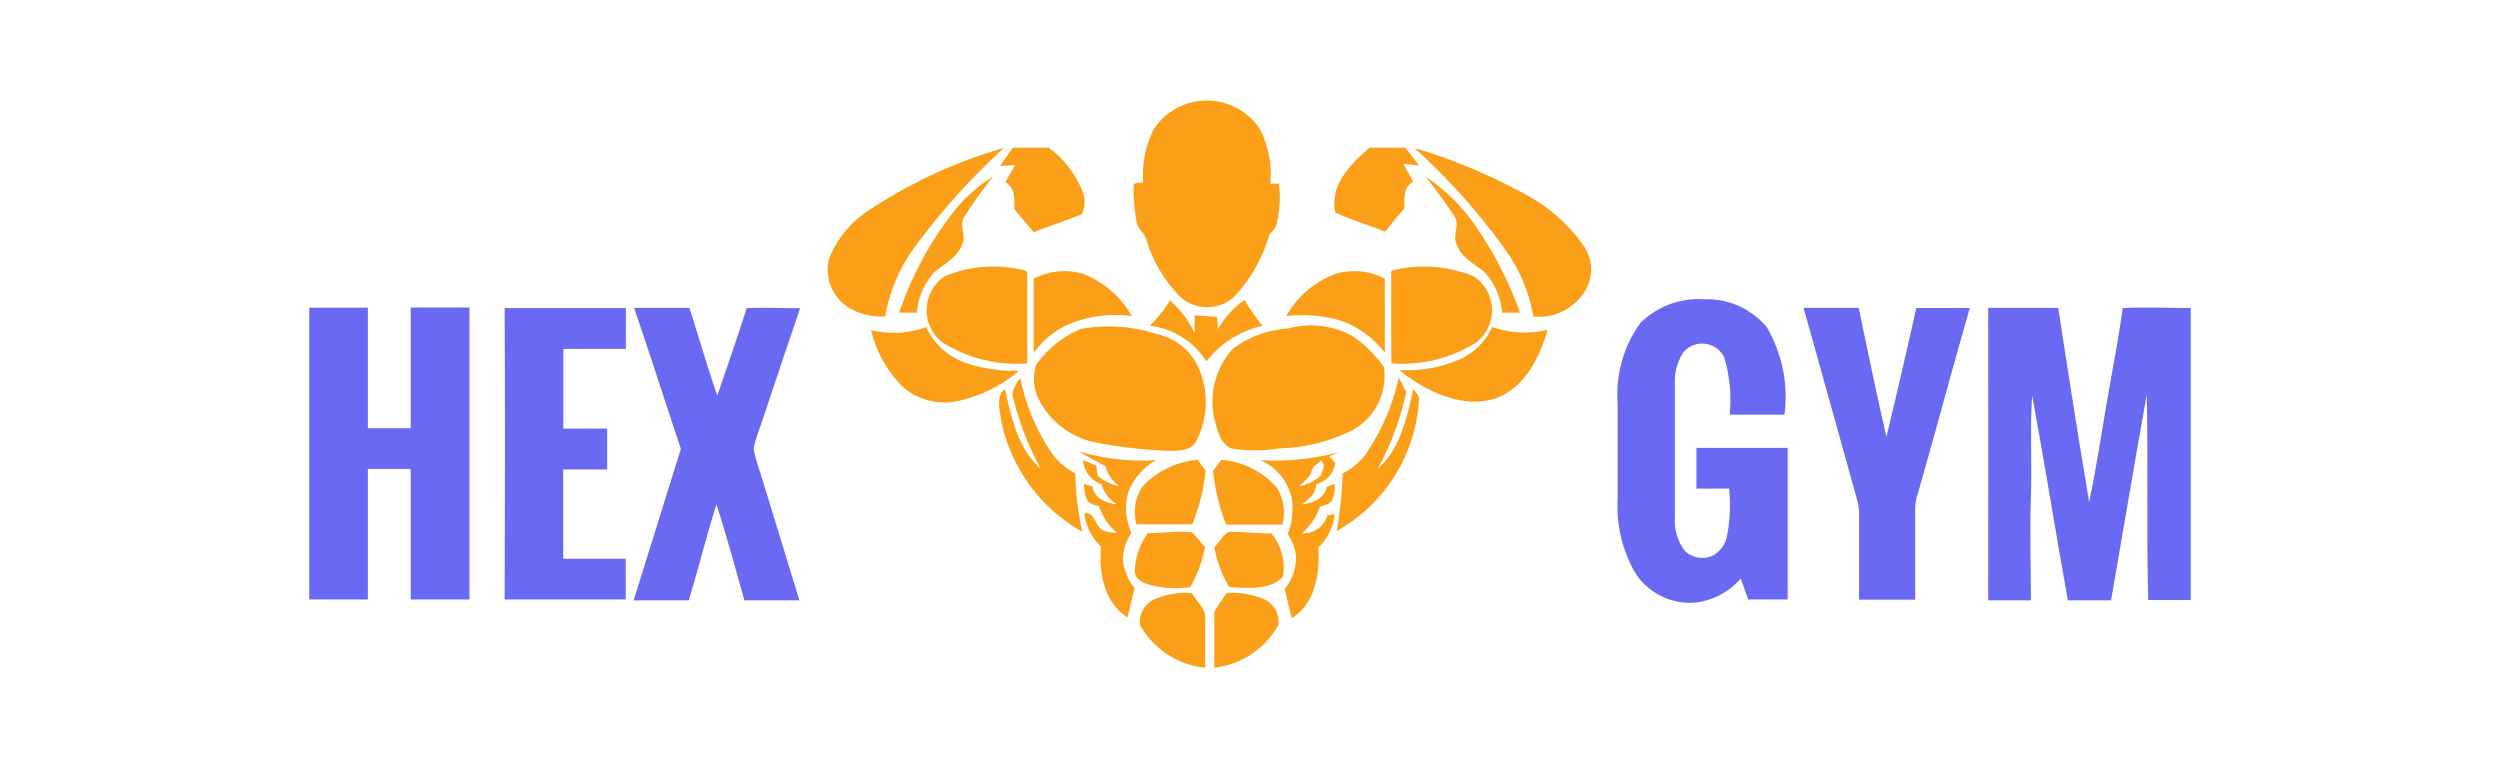 <svg id="Layer_1" data-name="Layer 1" xmlns="http://www.w3.org/2000/svg" viewBox="0 0 140 43"><defs><style>.cls-1{fill:#fb9f19;}.cls-2{fill:#6969f4;}</style></defs><path class="cls-1" d="M64.62,7.22a3.56,3.56,0,0,1,5.93,0,5.56,5.56,0,0,1,.59,3.06h.49a7.07,7.07,0,0,1-.11,2.15,1.07,1.07,0,0,1-.42.66,8.48,8.48,0,0,1-2,3.54,2.25,2.25,0,0,1-3,0,7.79,7.79,0,0,1-1.92-3.25c-.11-.36-.49-.58-.54-1a11.11,11.11,0,0,1-.16-1.91c-.05-.3.36-.2.54-.25A5.64,5.64,0,0,1,64.62,7.22Z"/><path class="cls-1" d="M48.7,11.75a27.12,27.12,0,0,1,7.53-3.47,37.9,37.9,0,0,0-4.92,5.44,9.23,9.23,0,0,0-1.74,4,3.49,3.49,0,0,1-2-.47,2.51,2.51,0,0,1-1.15-2.74A5.71,5.71,0,0,1,48.7,11.75Z"/><path class="cls-1" d="M56.73,8.27h2a5.67,5.67,0,0,1,1.92,2.52A1.57,1.57,0,0,1,60.58,12c-.9.35-1.81.68-2.71,1-.34-.45-.74-.85-1.07-1.31,0-.54.06-1.19-.51-1.49.19-.31.37-.63.56-.95L56,9.29C56.21,9,56.47,8.6,56.73,8.27Z"/><path class="cls-1" d="M76.7,8.27h2c.27.34.52.68.77,1l-.88-.09.55,1c-.56.3-.51.94-.49,1.49-.37.42-.73.85-1.08,1.3-.93-.37-1.9-.64-2.79-1.07C74.43,10.39,75.66,9.15,76.7,8.27Z"/><path class="cls-1" d="M79.2,8.28a31.87,31.87,0,0,1,6.21,2.6,9.19,9.19,0,0,1,3.35,3,2.32,2.32,0,0,1,0,2.42,3,3,0,0,1-2.9,1.42A8.85,8.85,0,0,0,84.31,14,35.56,35.56,0,0,0,79.2,8.28Z"/><path class="cls-1" d="M53.53,11.7a8.67,8.67,0,0,1,2.09-1.82A27.63,27.63,0,0,0,54,12.14c-.31.45.09,1-.08,1.46-.24.76-1,1.17-1.57,1.61a3.79,3.79,0,0,0-1,2.3h-1A19.27,19.27,0,0,1,53.53,11.7Z"/><path class="cls-1" d="M79.83,9.89a10.4,10.4,0,0,1,3,3.06,20.51,20.51,0,0,1,2.29,4.56h-1a3.87,3.87,0,0,0-1-2.29c-.6-.45-1.35-.85-1.58-1.62-.18-.48.22-1-.08-1.46A27.36,27.36,0,0,0,79.83,9.89Z"/><path class="cls-1" d="M52.89,15.48a7,7,0,0,1,4.43-.35c.29,0,.19.34.21.52,0,1.57,0,3.14,0,4.7a7.83,7.83,0,0,1-4.78-1.19A2.29,2.29,0,0,1,52.89,15.48Z"/><path class="cls-1" d="M77.91,15.16a7.34,7.34,0,0,1,4.63.32,2.29,2.29,0,0,1,.16,3.68,7.81,7.81,0,0,1-4.78,1.19C77.9,18.62,77.91,16.89,77.91,15.16Z"/><path class="cls-1" d="M57.88,15.61a3.71,3.71,0,0,1,2.75-.28,5.32,5.32,0,0,1,2.75,2.37,6.81,6.81,0,0,0-3.78.57,5,5,0,0,0-1.71,1.49C57.88,18.37,57.89,17,57.88,15.61Z"/><path class="cls-1" d="M74.81,15.33a3.73,3.73,0,0,1,2.74.27c0,1.38,0,2.77,0,4.15a5.3,5.3,0,0,0-2.52-1.81,7.73,7.73,0,0,0-3-.24A5.32,5.32,0,0,1,74.81,15.33Z"/><path class="cls-1" d="M68.2,18.45a4.75,4.75,0,0,1,1.5-1.65,11,11,0,0,0,1,1.44,5.54,5.54,0,0,0-3.14,2,4.35,4.35,0,0,0-3.17-2,8.13,8.13,0,0,0,1.13-1.41,5.5,5.5,0,0,1,1.38,1.83l0-1,1.24.08C68.19,18,68.19,18.21,68.2,18.45Z"/><path class="cls-1" d="M60.53,18.42a8.7,8.7,0,0,1,4.26.29,3.34,3.34,0,0,1,2.41,2.07A4.81,4.81,0,0,1,67,24.69c-.27.55-.94.55-1.47.56a26.6,26.6,0,0,1-4.26-.49,4.55,4.55,0,0,1-3.15-2.5,2.6,2.6,0,0,1-.1-1.82A5.82,5.82,0,0,1,60.53,18.42Z"/><path class="cls-1" d="M72.17,18.39a4.83,4.83,0,0,1,3.58.43,6.89,6.89,0,0,1,1.75,1.74,3.46,3.46,0,0,1-1.8,3.55,9.7,9.7,0,0,1-4.08,1,8.31,8.31,0,0,1-2.68,0c-.55-.24-.74-.9-.88-1.44a4.41,4.41,0,0,1,1-4.16A5.88,5.88,0,0,1,72.17,18.39Z"/><path class="cls-1" d="M48.78,18.49a5.41,5.41,0,0,0,3.09-.17,3.81,3.81,0,0,0,2.2,2,8.5,8.5,0,0,0,3,.44,7.81,7.81,0,0,1-3.35,1.68,3.57,3.57,0,0,1-3.16-.77A6.68,6.68,0,0,1,48.78,18.49Z"/><path class="cls-1" d="M82,20a3.72,3.72,0,0,0,1.57-1.69,5.45,5.45,0,0,0,3.1.16c-.47,1.6-1.35,3.39-3.09,3.89s-3.79-.47-5.22-1.64A7.23,7.23,0,0,0,82,20Z"/><path class="cls-1" d="M56.74,22.29c-.14-.43.19-.79.39-1.14a11.69,11.69,0,0,0,1.73,4.17,3.6,3.6,0,0,0,1.36,1.18,16.34,16.34,0,0,0,.39,3.28,9.27,9.27,0,0,1-4.55-6.25c-.06-.58-.31-1.29.21-1.75.38,1.57.72,3.36,2,4.45A16.48,16.48,0,0,1,56.74,22.29Z"/><path class="cls-1" d="M76.44,25.49a12.09,12.09,0,0,0,1.89-4.35l.42.81a15.43,15.43,0,0,1-1.6,4.29c1.29-1.1,1.63-2.89,2-4.46.13.2.35.38.31.65a9,9,0,0,1-4.61,7.31,21.84,21.84,0,0,0,.34-3.23A3.68,3.68,0,0,0,76.44,25.49Z"/><path class="cls-1" d="M60.45,25.29a12.76,12.76,0,0,0,4.3.48,3.45,3.45,0,0,0-1.58,1.83,3.42,3.42,0,0,0,.19,2.25,2.62,2.62,0,0,0-.47,1.55,3,3,0,0,0,.65,1.54c-.14.54-.26,1.09-.4,1.63-1.32-.82-1.61-2.52-1.48-3.95a3.17,3.17,0,0,1-.94-1.88c.61-.07.59.69,1,.93a1.82,1.82,0,0,0,.83.17,3.19,3.19,0,0,1-1-1.49c-.23-.08-.5-.11-.65-.31a1.92,1.92,0,0,1-.18-.95l.46.16c.1.68.78.91,1.37,1a1.88,1.88,0,0,1-.86-1.13,1.58,1.58,0,0,1-1.05-1.36l.76.31a2.89,2.89,0,0,0,.08.59,3,3,0,0,0,1.22.58,2,2,0,0,1-.8-1.14C61.4,25.83,60.91,25.58,60.45,25.29Z"/><path class="cls-1" d="M70.58,25.77A14.27,14.27,0,0,0,75,25.32l-.57.24c.12.12.24.24.35.37a1.46,1.46,0,0,1-1.08,1.19c0,.53-.41.84-.79,1.13.61-.08,1.27-.34,1.39-1l.45-.14a2,2,0,0,1-.18.95c-.16.2-.43.23-.66.32a3.32,3.32,0,0,1-1,1.48,1.36,1.36,0,0,0,1.42-1l.41-.07a3,3,0,0,1-.92,1.88c.11,1.43-.16,3.12-1.48,3.95-.14-.54-.27-1.08-.4-1.63a2.81,2.81,0,0,0,.64-1.86,2.89,2.89,0,0,0-.47-1.23A3.79,3.79,0,0,0,72.35,28,3,3,0,0,0,70.58,25.77Zm2.87.6c-.1.38-.44.6-.69.86a2.65,2.65,0,0,0,1.2-.59c.07-.28.34-.63,0-.85C73.78,26,73.52,26.09,73.45,26.37Z"/><path class="cls-1" d="M64,27.22a4.8,4.8,0,0,1,3.07-1.47l.45.61a11.4,11.4,0,0,1-.75,3c-1,0-2.08,0-3.13,0A2.58,2.58,0,0,1,64,27.22Z"/><path class="cls-1" d="M68.39,25.75a4.65,4.65,0,0,1,3.1,1.54,2.6,2.6,0,0,1,.32,2.09c-1,0-2.09,0-3.14,0a11.36,11.36,0,0,1-.74-3Z"/><path class="cls-1" d="M64.28,29.86c.82,0,1.64-.13,2.46-.06.27.26.49.56.74.83a7,7,0,0,1-.83,2.25,5.76,5.76,0,0,1-2.34-.15c-.34-.1-.73-.31-.76-.7A3.77,3.77,0,0,1,64.28,29.86Z"/><path class="cls-1" d="M68,30.64c.28-.28.48-.66.82-.86.8,0,1.58.09,2.38.09a3,3,0,0,1,.64,2.44c-.76.76-2,.62-3,.57A6.76,6.76,0,0,1,68,30.64Z"/><path class="cls-1" d="M64.67,33.55a4.21,4.21,0,0,1,2.08-.33c.26.48.81.87.74,1.47,0,.9,0,1.8,0,2.7A4.7,4.7,0,0,1,63.84,35,1.41,1.41,0,0,1,64.67,33.55Z"/><path class="cls-1" d="M68.69,33.21a4.48,4.48,0,0,1,2.08.34A1.39,1.39,0,0,1,71.59,35,4.71,4.71,0,0,1,68,37.39c0-1,0-2.09,0-3.14C68.21,33.91,68.45,33.57,68.69,33.21Z"/><path class="cls-2" d="M91.86,18.09a4.61,4.61,0,0,1,3.56-1.33,4.36,4.36,0,0,1,3.51,1.55,7.69,7.69,0,0,1,1,4.91H96.86A8.16,8.16,0,0,0,96.55,20a1.38,1.38,0,0,0-2.27-.29,3,3,0,0,0-.49,1.75c0,2.52,0,5,0,7.56a2.82,2.82,0,0,0,.56,1.83,1.45,1.45,0,0,0,1.49.3,1.56,1.56,0,0,0,.87-1.12,9.18,9.18,0,0,0,.12-2.67H95c0-.76,0-1.52,0-2.28,1.71,0,3.41,0,5.11,0q0,4.25,0,8.49H97.9l-.42-1.17A4,4,0,0,1,95,33.74a3.65,3.65,0,0,1-3.41-1.63,7.41,7.41,0,0,1-1-4.17c0-1.79,0-3.58,0-5.36A6.8,6.8,0,0,1,91.86,18.09Z"/><path class="cls-2" d="M17.32,17.23c1.1,0,2.19,0,3.28,0,0,2.25,0,4.5,0,6.75.8,0,1.6,0,2.4,0,0-2.25,0-4.5,0-6.76h3.29q0,8.18,0,16.35c-1.1,0-2.2,0-3.29,0,0-2.44,0-4.87,0-7.31h-2.4c0,2.44,0,4.87,0,7.31-1.09,0-2.18,0-3.28,0Z"/><path class="cls-2" d="M28.26,17.25c2.26,0,4.53,0,6.79,0,0,.77,0,1.53,0,2.29h-3.5V24H34c0,.76,0,1.53,0,2.29-.82,0-1.64,0-2.46,0,0,1.67,0,3.34,0,5h3.5c0,.76,0,1.52,0,2.28-2.26,0-4.52,0-6.78,0C28.28,28.14,28.29,22.7,28.26,17.25Z"/><path class="cls-2" d="M35.51,17.24h3.1c.52,1.64,1,3.3,1.56,4.92.55-1.63,1.13-3.26,1.64-4.9,1-.05,2,0,3,0-.77,2.23-1.5,4.47-2.26,6.7a8.12,8.12,0,0,0-.35,1.16,8.74,8.74,0,0,0,.34,1.24c.75,2.42,1.48,4.84,2.23,7.26-1,0-2,0-3.08,0-.51-1.79-1-3.6-1.57-5.38-.56,1.78-1,3.59-1.55,5.38-1,0-2.06,0-3.09,0,.89-2.82,1.76-5.65,2.65-8.48C37.26,22.51,36.4,19.86,35.51,17.24Z"/><path class="cls-2" d="M101,17.24h3.09c.5,2.41,1,4.83,1.55,7.23.57-2.4,1.14-4.81,1.67-7.22,1,0,2,0,3,0-1,3.48-1.94,7-2.93,10.45a2.65,2.65,0,0,0-.13.88v5c-1,0-2.09,0-3.14,0,0-1.57,0-3.15,0-4.72A3,3,0,0,0,104,28C103,24.4,102,20.81,101,17.24Z"/><path class="cls-2" d="M111.34,17.24c1.3,0,2.61,0,3.92,0q.83,5.45,1.73,10.87c.46-2.14.76-4.32,1.15-6.48.25-1.46.54-2.91.73-4.38,1.27-.06,2.54,0,3.81,0V33.6c-.79,0-1.59,0-2.38,0-.1-3.83,0-7.67-.08-11.51-.69,3.84-1.33,7.68-2,11.53h-2.42c-.68-3.82-1.3-7.66-2-11.48-.13,1.88,0,3.78-.07,5.66s0,3.88,0,5.82h-2.39C111.34,28.14,111.35,22.69,111.34,17.24Z"/></svg>